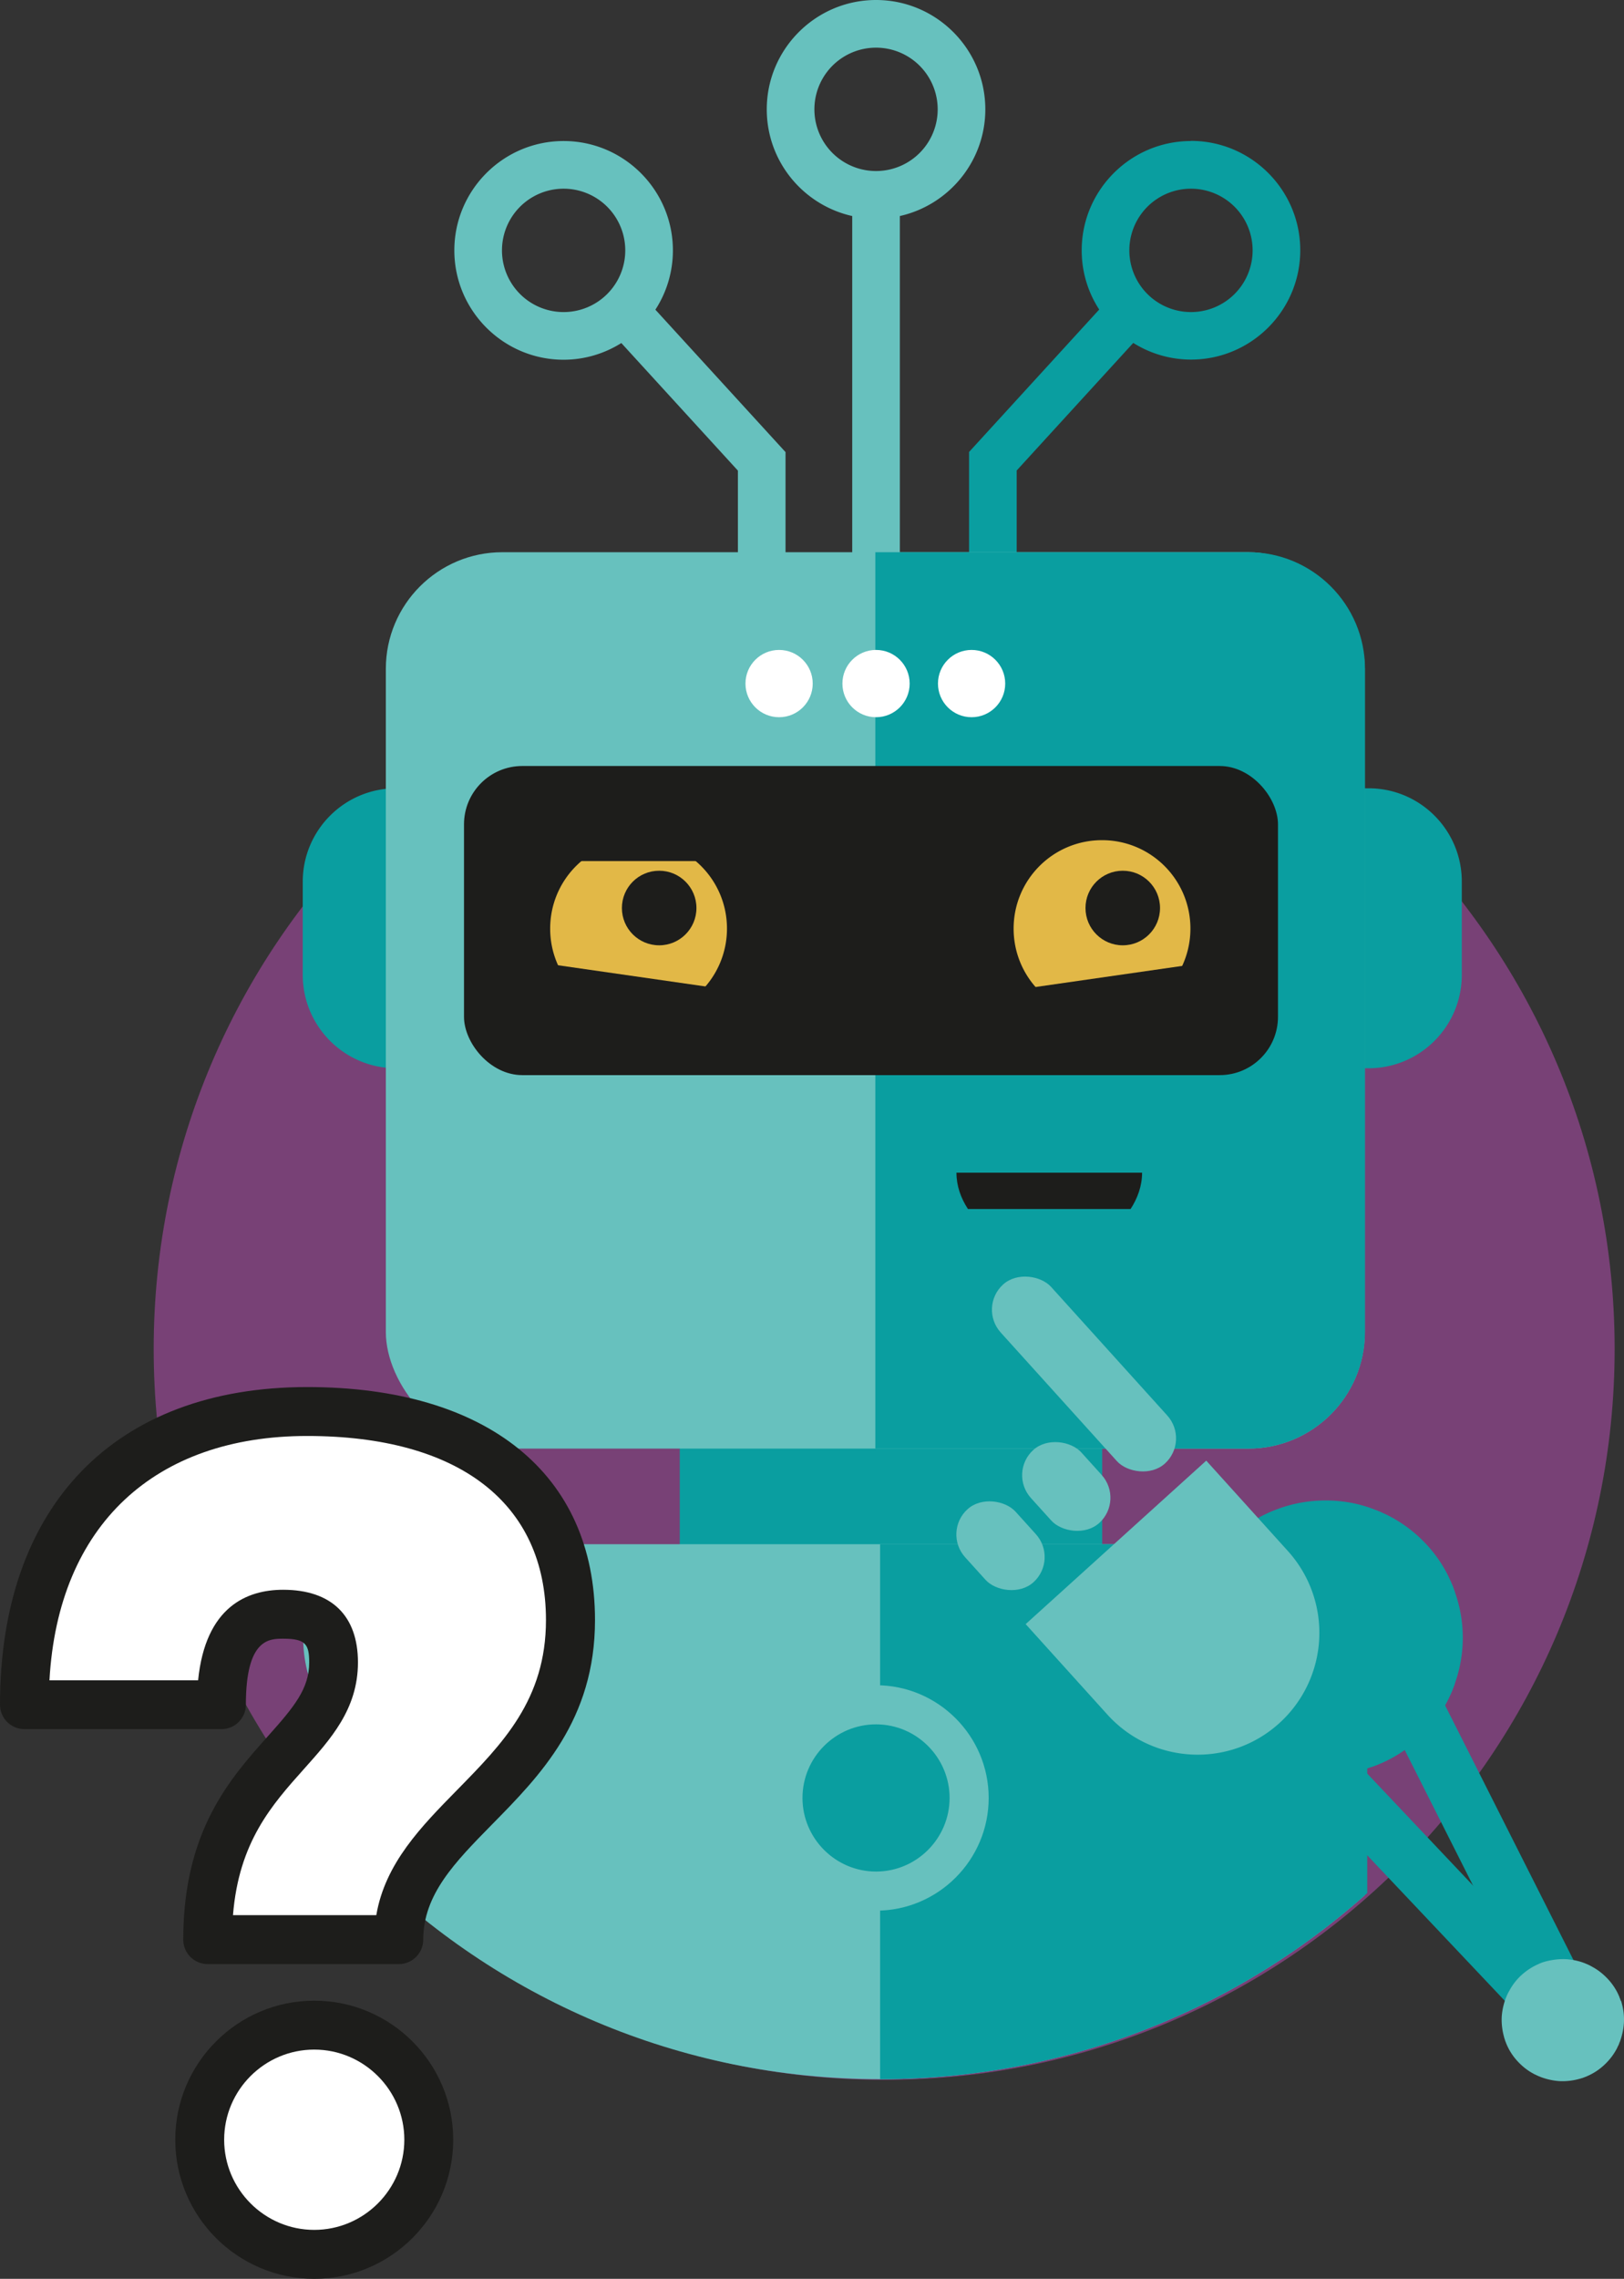 <svg version="1.1" viewBox="0 0 115.918 162.55" xmlns="http://www.w3.org/2000/svg"><rect x="0" y="0" width="115.918" height="162.55" fill="#333333" stroke="none"/><defs id="defs3438"><clipPath id="clippath"><path class="cls-9" d="M114.9 96.57 114.96 0H10.69v96.51c0 28.79 23.34 52.14 52.14 52.14s52.14-23.34 52.14-52.14l-.06.06z" id="path3427"/></clipPath><clipPath id="clippath-1"><path class="cls-9" d="M35.86 39.73h53.25c4.59 0 8.32 3.73 8.32 8.32v47.3c0 4.59-3.73 8.32-8.32 8.32H35.86c-4.59 0-8.32-3.73-8.32-8.32V48.04c0-4.59 3.73-8.32 8.32-8.32z" id="path3430"/></clipPath><clipPath id="clippath-2"><path class="cls-9" d="M62.82 105.96h45.05v75.68H62.82Z" id="path3433"/></clipPath><style id="style3436">.cls-1{fill:#fff}.cls-3{fill:#67c1be}.cls-4{fill:#0a9ea0}.cls-6{fill:#e2b847}.cls-9{fill:none}.cls-11{fill:#1d1d1b}</style></defs><path d="M63.11 148.36c28.79 0 52.14-23.34 52.14-52.14S91.91 44.08 63.11 44.08 10.97 67.43 10.97 96.22s23.34 52.14 52.14 52.14" style="fill:#784176" id="path3440"/><g clip-path="url(#clippath)" id="g3486" transform="translate(0 -.34)"><path style="fill:none;stroke:#0a9ea0;stroke-width:4px;stroke-linecap:round" d="m18.89 153.71 6.49-30.65" id="path3442"/><path class="cls-3" d="M70.33 8.14c0-4.3-3.5-7.8-7.8-7.8s-7.8 3.5-7.8 7.8c0 3.72 2.61 6.83 6.1 7.61v24.83h3.4V15.75c3.48-.78 6.1-3.89 6.1-7.61zm-7.8 4.4a4.4 4.4 0 1 1 0-8.8 4.4 4.4 0 0 1 0 8.8zm-14.5 5.66c0-4.3-3.5-7.8-7.8-7.8s-7.8 3.5-7.8 7.8 3.5 7.8 7.8 7.8c1.51 0 2.92-.44 4.12-1.19l8.32 9.1v13.77h3.4V32.59l-9.29-10.16a7.744 7.744 0 0 0 1.25-4.22zm-12.2 0a4.4 4.4 0 1 1 8.8 0 4.4 4.4 0 0 1-8.8 0z" id="path3444"/><path class="cls-4" d="M85.01 10.4c-4.3 0-7.8 3.5-7.8 7.8 0 1.56.46 3.01 1.25 4.22l-9.29 10.16v15.09h3.4V33.9l8.32-9.1a7.75 7.75 0 0 0 4.12 1.19c4.3 0 7.8-3.5 7.8-7.8s-3.5-7.8-7.8-7.8zm0 12.2a4.4 4.4 0 1 1 0-8.8 4.4 4.4 0 0 1 0 8.8zM48.52 87.08v48.54c0 3.61 2.92 6.53 6.53 6.53h17.09c3.61 0 6.53-2.93 6.53-6.53V87.08m-50.4-30.51h69.42c3.67 0 6.65 2.98 6.65 6.65v6.66c0 3.67-2.98 6.66-6.66 6.66H28.27c-3.67 0-6.66-2.98-6.66-6.66v-6.65c0-3.67 2.98-6.66 6.66-6.66z" id="path3446"/><rect class="cls-3" x="27.54" y="39.73" width="69.88" height="63.94" rx="8.32" ry="8.32" id="rect3448"/><path class="cls-4" d="M62.48 36.4h50.96v86.11H62.48Z" clip-path="url(#clippath-1)" id="path3450"/><rect class="cls-11" x="33.12" y="54.98" width="58.1" height="22.05" rx="4.16" ry="4.16" id="rect3452"/><path class="cls-4" d="M85.65 113.22c-.03.07-.06.13-.08.19-.02.06-.05.12-.07.18-.04.1-.08.2-.11.3 0 .03-.02.05-.03.08-.35 1-.53 2.07-.53 3.19s.19 2.19.53 3.19c0 .03.02.05.03.08.04.1.07.2.11.3.02.06.05.12.07.18.03.07.05.13.08.19.04.09.08.18.13.28.01.03.03.06.04.09.46.95 1.08 1.84 1.87 2.62.79.79 1.67 1.41 2.62 1.87.03.01.06.03.09.04.09.04.18.09.28.13.06.03.13.06.19.08.06.02.12.05.18.07.1.04.2.08.3.11.03 0 .05.02.08.02 1 .35 2.07.54 3.19.54s2.19-.19 3.19-.54c.03 0 .05-.02.08-.02.1-.04.2-.07.3-.11.06-.02.12-.05.18-.07.07-.03.13-.06.19-.08.09-.04.18-.08.28-.13.03-.01.06-.03.09-.04a9.68 9.68 0 0 0 2.62-1.87c.79-.79 1.41-1.67 1.87-2.62.02-.03.03-.06.04-.09.04-.09.09-.18.13-.28.03-.07.06-.13.08-.19.02-.06.05-.12.07-.18.04-.1.08-.2.11-.3 0-.02.02-.05.02-.08.35-1 .54-2.07.54-3.19s-.19-2.19-.54-3.19c0-.03-.02-.05-.02-.08-.04-.1-.07-.2-.11-.3-.02-.06-.04-.12-.07-.18-.03-.07-.06-.13-.08-.19-.04-.09-.08-.18-.13-.28-.02-.03-.03-.06-.04-.09a9.469 9.469 0 0 0-1.87-2.62 9.664 9.664 0 0 0-2.63-1.87c-.03-.01-.06-.03-.09-.04-.09-.04-.19-.09-.28-.13-.06-.03-.12-.05-.19-.08-.06-.02-.12-.05-.19-.07-.1-.04-.2-.08-.29-.11-.03 0-.05-.02-.08-.03-1-.35-2.07-.53-3.19-.53s-2.19.19-3.19.53l-.08.03c-.1.04-.2.07-.3.11-.06.02-.12.05-.18.07l-.19.08c-.09.04-.19.08-.28.13-.03.01-.06.03-.09.04-.95.46-1.84 1.08-2.62 1.87-.79.79-1.41 1.67-1.87 2.62-.01.03-.03.06-.04.09-.04.09-.09.18-.13.28" id="path3454"/><path class="cls-3" d="M22.46 113.22c-.03.07-.06.13-.08.19-.02.06-.05.12-.07.18-.04.1-.08.2-.11.3 0 .03-.02.05-.03.08-.35 1-.53 2.07-.53 3.19s.19 2.19.53 3.19c0 .03.02.05.03.08.04.1.07.2.11.3.02.06.05.12.07.18.03.07.05.13.08.19.04.09.08.18.13.28.01.03.03.06.04.09.46.95 1.08 1.84 1.87 2.62.79.79 1.67 1.41 2.62 1.87.03.01.06.03.09.04.09.04.18.09.28.13.06.03.13.06.19.08.06.02.12.05.18.07.1.04.2.08.3.11.03 0 .05.02.08.02 1 .35 2.07.54 3.19.54s2.19-.19 3.19-.54c.03 0 .05-.02.08-.02.1-.04.2-.07.3-.11.06-.02.12-.05.18-.07.07-.03.13-.06.19-.08.09-.04.18-.08.28-.13.03-.01.06-.03.09-.04a9.68 9.68 0 0 0 2.62-1.87c.79-.79 1.41-1.67 1.87-2.62.02-.03.03-.06.04-.09.04-.09.09-.18.13-.28.03-.07.06-.13.08-.19.02-.06.05-.12.07-.18.04-.1.08-.2.11-.3 0-.02.02-.05.02-.08.35-1 .54-2.07.54-3.19s-.19-2.19-.54-3.19c0-.03-.02-.05-.02-.08-.04-.1-.07-.2-.11-.3-.02-.06-.04-.12-.07-.18-.03-.07-.06-.13-.08-.19-.04-.09-.08-.18-.13-.28-.02-.03-.03-.06-.04-.09a9.469 9.469 0 0 0-1.87-2.62 9.664 9.664 0 0 0-2.63-1.87c-.03-.01-.06-.03-.09-.04-.09-.04-.19-.09-.28-.13-.06-.03-.12-.05-.19-.08-.06-.02-.12-.05-.19-.07-.1-.04-.2-.08-.29-.11-.03 0-.05-.02-.08-.03-1-.35-2.07-.53-3.19-.53s-2.19.19-3.19.53l-.08.03c-.1.04-.2.07-.3.11-.06.02-.12.05-.18.07l-.19.08c-.09.04-.19.08-.28.13-.03.01-.06.03-.09.04-.95.46-1.84 1.08-2.62 1.87-.79.79-1.41 1.67-1.87 2.62-.01.03-.03.06-.04.09-.04.09-.09.18-.13.28" id="path3456"/><rect class="cls-3" x="27.89" y="110.49" width="69.53" height="66.23" rx="7.88" ry="7.88" id="rect3458"/><rect class="cls-4" x="28.06" y="110.49" width="69.53" height="66.23" rx="7.88" ry="7.88" clip-path="url(#clippath-2)" id="rect3460"/><path class="cls-4" d="M62.53 135.24c3.67 0 6.64-2.97 6.64-6.64 0-3.67-2.97-6.64-6.64-6.64-3.67 0-6.64 2.97-6.64 6.64 0 3.67 2.97 6.64 6.64 6.64" id="path3462"/><path class="cls-3" d="M62.53 136.63c-4.43 0-8.04-3.61-8.04-8.04s3.61-8.04 8.04-8.04 8.04 3.61 8.04 8.04-3.61 8.04-8.04 8.04zm0-13.29c-2.9 0-5.25 2.36-5.25 5.25s2.36 5.25 5.25 5.25 5.25-2.36 5.25-5.25-2.36-5.25-5.25-5.25z" id="path3464"/><circle class="cls-1" cx="55.61" cy="49.1" r="2.4" id="circle3466"/><circle class="cls-1" cx="62.53" cy="49.1" r="2.4" id="circle3468"/><circle class="cls-1" cx="69.35" cy="49.1" r="2.4" id="circle3470"/><path class="cls-11" d="M80.7 86.58c.5-.77.82-1.65.82-2.59H68.27c0 .94.31 1.81.82 2.59h11.62z" id="path3472"/><path class="cls-6" d="M45.58 72.89a6.31 6.31 0 0 0 6.31-6.31c0-3.49-2.82-6.31-6.31-6.31-3.49 0-6.31 2.82-6.31 6.31 0 3.49 2.82 6.31 6.31 6.31" id="path3474"/><path class="cls-11" d="M47.05 67.77c1.47 0 2.66-1.19 2.66-2.66 0-1.47-1.19-2.66-2.66-2.66-1.47 0-2.66 1.19-2.66 2.66 0 1.47 1.19 2.66 2.66 2.66" id="path3476"/><path class="cls-6" d="M78.66 72.89a6.31 6.31 0 0 0 6.31-6.31c0-3.49-2.82-6.31-6.31-6.31-3.49 0-6.31 2.82-6.31 6.31 0 3.49 2.82 6.31 6.31 6.31" id="path3478"/><path class="cls-11" d="M80.14 67.77c1.47 0 2.66-1.19 2.66-2.66 0-1.47-1.19-2.66-2.66-2.66-1.47 0-2.66 1.19-2.66 2.66 0 1.47 1.19 2.66 2.66 2.66m-40.82-9.51h12.47v3.5H39.32Z" id="path3480"/><path class="cls-11" transform="rotate(8.18 45.047 71.7)" d="M38.83 69.96H51.3v3.5H38.83Z" id="path3482"/><path class="cls-11" transform="rotate(-8.18 79.494 71.68)" d="M73.24 69.96h12.47v3.5H73.24Z" id="path3484"/></g><path class="cls-4" d="M112.14 145.92c-.73 0-1.44-.4-1.79-1.1l-13.59-26.94a2 2 0 0 1 .89-2.69c.98-.5 2.19-.1 2.69.89l13.59 26.94a2 2 0 0 1-1.79 2.9z" id="path3488"/><path class="cls-4" d="M109.04 143.53a2 2 0 0 1-1.45-.62l-18.73-19.8c-.76-.8-.72-2.07.08-2.83.8-.76 2.07-.72 2.83.08l18.73 19.8a2.005 2.005 0 0 1-1.46 3.38z" id="path3490"/><path class="cls-3" d="m115.69 142.73-.03-.09c0-.03-.02-.05-.03-.08-.02-.04-.03-.09-.05-.13 0-.01 0-.02-.01-.03-.18-.43-.44-.84-.78-1.21s-.72-.67-1.13-.89c-.01 0-.02-.01-.03-.02-.04-.02-.08-.04-.13-.07-.03-.01-.05-.03-.08-.04-.03-.01-.06-.03-.09-.04-.04-.02-.08-.04-.12-.05-.01 0-.03-.01-.04-.02-.44-.18-.91-.28-1.4-.31-.49-.02-.97.04-1.43.16-.01 0-.03 0-.04.01-.04.01-.09.03-.13.04-.03 0-.06.02-.09.03-.03 0-.05.02-.08.03-.04.02-.09.03-.13.05-.01 0-.02 0-.03.02-.43.18-.84.44-1.21.77s-.67.72-.89 1.13c0 .01-.01.02-.02.03-.02.04-.04.08-.07.13-.01.03-.03.05-.04.08-.01.03-.03.06-.04.09-.02.04-.04.08-.05.12 0 .01-.01.03-.02.04-.17.44-.28.91-.31 1.4-.02.49.04.97.17 1.43 0 .01 0 .03.01.04.01.04.03.09.04.13l.03.09c0 .03.02.05.03.08.02.04.03.09.05.13a4.167 4.167 0 0 0 .79 1.24c.34.37.72.67 1.13.89.01 0 .02.01.03.02.04.02.08.04.13.06.03.01.05.03.08.04.03.01.06.03.09.04.04.02.08.04.12.05.01 0 .03.01.04.02.44.17.91.28 1.4.31.5.02.98-.04 1.43-.17.01 0 .03 0 .04-.01.04-.01.09-.03.13-.04.03 0 .06-.02.09-.03.03-.01.06-.02.08-.03.04-.02.09-.03.13-.05.01 0 .02-.01.04-.02.43-.18.84-.44 1.21-.78s.67-.72.89-1.13l.02-.03s.04-.08.06-.13c.01-.03.03-.05.04-.08l.04-.08s.04-.08.05-.13c0-.01 0-.03.02-.04.17-.44.28-.91.31-1.4.03-.5-.03-.97-.16-1.43 0-.01 0-.03-.01-.04-.01-.04-.03-.09-.04-.13" id="path3492"/><rect class="cls-3" x="-10.746" y="115.983" width="4.85" height="17.22" rx="2.43" ry="2.43" transform="rotate(-42.11)" id="rect3494"/><rect class="cls-3" x="-17.063" y="126.186" width="4.85" height="7.02" rx="2.43" ry="2.43" transform="rotate(-42.11)" id="rect3496"/><rect class="cls-3" x="-23.38" y="126.173" width="4.85" height="7.02" rx="2.43" ry="2.43" transform="rotate(-42.11)" id="rect3498"/><path class="cls-3" d="m91.93 110.64-5.83-6.45-12.89 11.66 5.83 6.45c3.22 3.56 8.71 3.84 12.27.62a8.696 8.696 0 0 0 .62-12.28z" id="path3500"/><path class="cls-1" d="M15.8 121.61c0-4.41 1.39-6.46 4.41-6.46 2.45 0 3.6 1.06 3.6 3.43 0 6.29-8.99 7.6-8.99 19.77h13.65c0-8.58 12.26-10.95 12.26-22.8 0-9.4-6.94-14.87-18.79-14.87-12.75 0-20.18 7.76-20.18 20.92H15.8Z" id="path3502"/><path class="cls-11" d="M28.46 140.1H14.82c-.96 0-1.74-.78-1.74-1.74 0-7.75 3.34-11.49 6.03-14.5 1.89-2.11 2.96-3.4 2.96-5.28 0-1.29-.26-1.69-1.85-1.69-1 0-2.67 0-2.67 4.71 0 .96-.78 1.74-1.74 1.74H1.74c-.96 0-1.74-.78-1.74-1.74 0-14.19 8.2-22.66 21.93-22.66 12.86 0 20.54 6.21 20.54 16.62 0 7.12-3.91 11.09-7.37 14.6-2.62 2.67-4.89 4.97-4.89 8.2 0 .96-.78 1.74-1.74 1.74zm-11.83-3.49h10.23c.63-3.71 3.23-6.34 5.74-8.9 3.27-3.33 6.37-6.47 6.37-12.15 0-8.34-6.21-13.13-17.05-13.13s-17.77 6.33-18.39 17.43h10.61c.53-5.28 3.52-6.46 6.07-6.46 3.44 0 5.34 1.84 5.34 5.18s-1.96 5.48-3.85 7.6c-2.29 2.56-4.65 5.2-5.07 10.43z" id="path3504"/><g id="g3510" transform="translate(0 -.34)"><circle class="cls-1" cx="22.43" cy="152.97" r="8.18" id="circle3506"/><path class="cls-11" d="M22.43 162.89c-5.47 0-9.92-4.45-9.92-9.92s4.45-9.92 9.92-9.92 9.92 4.45 9.92 9.92-4.45 9.92-9.92 9.92zm0-16.35c-3.55 0-6.43 2.89-6.43 6.43 0 3.54 2.89 6.43 6.43 6.43 3.54 0 6.43-2.89 6.43-6.43 0-3.54-2.89-6.43-6.43-6.43z" id="path3508"/></g></svg>